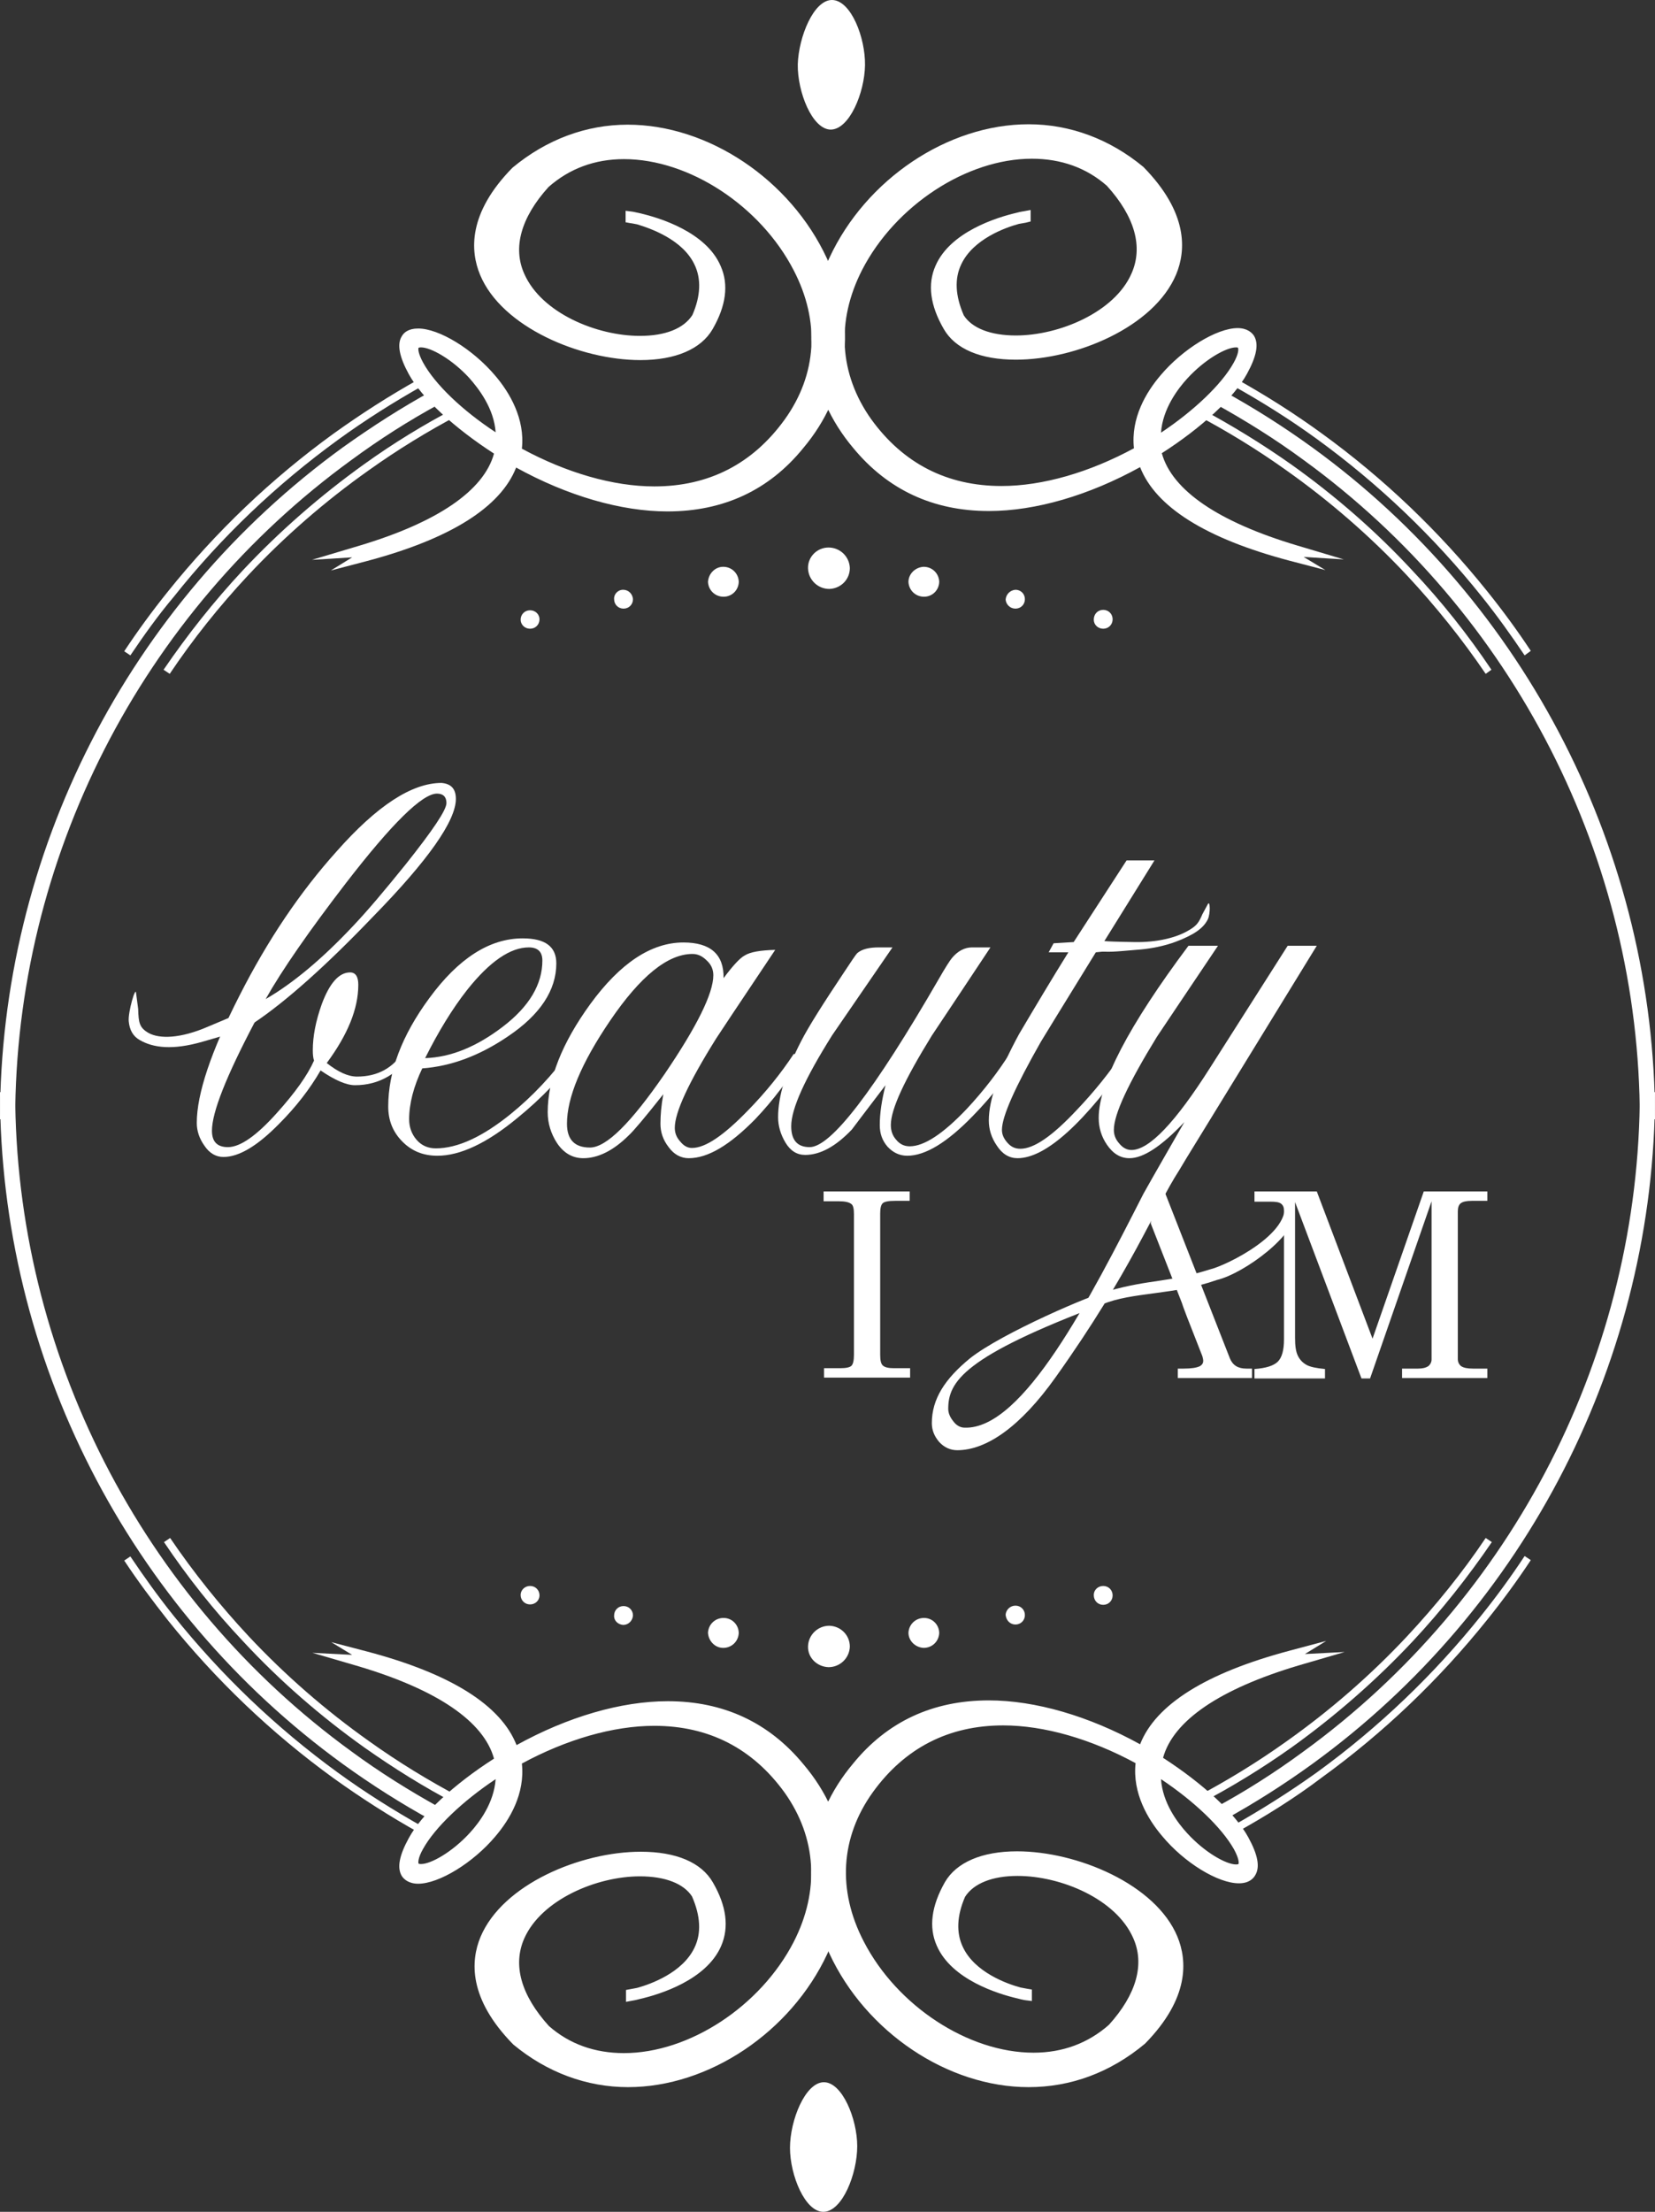 <?xml version="1.0" encoding="utf-8"?>
<!-- Generator: Adobe Illustrator 16.0.0, SVG Export Plug-In . SVG Version: 6.00 Build 0)  -->
<!DOCTYPE svg PUBLIC "-//W3C//DTD SVG 1.1//EN" "http://www.w3.org/Graphics/SVG/1.1/DTD/svg11.dtd">
<svg version="1.1" id="Layer_1" xmlns="http://www.w3.org/2000/svg" xmlns:xlink="http://www.w3.org/1999/xlink" x="0px" y="0px" viewBox="0 0 403.7 539.3" style="enable-background:new 0 0 403.7 539.3;" xml:space="preserve"
	>
<rect x="0" y="0" width="403.7" height="539.3" fill="#333333" stroke="none"/>
<style type="text/css">
<![CDATA[
	.st0{fill:#FFFFFF;}
]]>
</style>
<g>
	<g>
		<path class="st0" d="M203,0c4.6,0.1,8.1,9.2,8,15.9c-0.1,6.7-3.8,15.7-8.4,15.7c-4.5-0.1-8.1-9.2-8-15.9C194.8,9,198.5-0.1,203,0z
			"/>
	</g>
</g>
<g>
	<g>
		<path class="st0" d="M250.1,52.8c0,0-31,5.2-18.7,26.7c10.8,18.8,79.9-4,46.6-37.8C236.8,7.7,175,67.9,209.2,108.3
			c28.5,35,84.5-0.5,94-17.9c16.6-30.3-72.5,22.5,11.6,44.9c-1.1-0.7-0.4-1.1,1.4-1c-75.2-22.3-2.2-66.8-14.1-45.3
			c-10.1,18.3-64,50.8-90.5,13.8c-26.5-36.9,31.1-83.7,59.6-58.6c27.5,30.2-27.2,48.8-37.2,33C225.4,57.4,250.1,52.8,250.1,52.8
			L250.1,52.8z"/>
		<path class="st0" d="M323.3,139l-8.8-2.3c-20.4-5.4-32.6-13.1-36.4-22.8c-12.5,6.9-25.5,10.7-36.9,10.7
			c-13.6,0-24.7-5.2-33.1-15.4C197,96,194.8,79.1,202.3,62.9c8.9-19.2,28.9-32.6,48.6-32.6c10.1,0,19.8,3.6,28,10.4
			c11,11.2,10.4,20.4,8,26.2c-5.4,12.9-24.5,20.8-39.1,20.8l0,0c-8.6,0-14.8-2.6-17.6-7.5c-3.3-5.7-4-10.9-2-15.4
			c3.6-8.3,15-11.8,19.7-12.9c1.1-0.3,1.9-0.4,1.9-0.4l1.6-0.3l0,2.8l-1.2,0.3c0,0-0.6,0.1-1.7,0.3c-3.3,0.9-11.1,3.7-14,9.8
			c-1.7,3.5-1.5,7.7,0.6,12.5c2,3.1,6.5,4.9,12.7,4.9c10.6,0,24.1-5.7,28.2-15.1c2.9-6.5,0.8-13.9-6-21.4c-5-4.4-11.2-6.6-18.3-6.6
			c-15.9,0-33.3,11.4-41.4,27.1c-6.4,12.5-5.6,25.4,2.2,36.4c7.8,10.8,18.5,16.3,31.8,16.3c10,0,21.4-3.3,32.3-9.2
			c-0.8-7.4,3-13.7,6.5-17.8c5.4-6.4,13.7-11.5,18.8-11.5c2.3,0,3.5,1.1,4,1.9c1.2,2,0.6,5-1.7,9.2c-3.2,5.9-11.1,13.2-20.8,19.4
			c2.5,9.1,13.9,16.8,33,22.5l11.4,3.4l-9.8-0.6L323.3,139z M280.5,112.5c1.3,3.6,4.1,7,8.3,10.1c-3.8-3.2-6.3-6.8-7.5-10.6
			l-0.1,0.1l0,0C281,112.2,280.7,112.4,280.5,112.5z M250.9,33.1c-18.7,0-37.6,12.8-46.1,31c-7,15.1-5,30.9,5.5,43.3
			c7.8,9.5,18.2,14.4,30.9,14.4c3.8,0,7.7-0.4,11.8-1.3c-18,2.8-32.6-3-42.5-16.8c-8.5-11.8-9.4-25.8-2.5-39.2
			c8.5-16.6,26.9-28.6,43.8-28.6c7.7,0,14.7,2.6,20.3,7.4c9.7,10.7,9,19.2,6.6,24.4c-4.6,10.5-19.3,16.8-30.8,16.8
			c-7.1,0-12.5-2.3-15.1-6.4c-2.4-5.4-2.7-10.1-1-14.2c-0.4,0.6-0.8,1.3-1.1,2c-1.6,3.7-1,8.1,1.9,13c2.2,3.9,7.6,6.1,15.2,6.1h0
			c13.8,0,31.8-7.7,36.6-19.1c3-7.3,0.6-15.1-7.3-23.1C269.4,36.3,260.6,33.1,250.9,33.1z M283.6,95.7c-2.2,3.3-4.2,7.4-4,12
			c0.3-0.2,0.6-0.3,0.8-0.5C280.3,103.4,281.4,99.5,283.6,95.7z M301.5,84.7c-2.4,0-7.6,2.9-11.9,7.6c-2.3,2.5-6,7.4-6.4,13.2
			c8.1-5.4,14.8-11.8,17.7-17c1.3-2.3,1.2-3.4,1.1-3.6C302.1,84.8,301.9,84.7,301.5,84.7z"/>
	</g>
</g>
<g>
	<g>
		<path class="st0" d="M154,52.8c0,0,31,5.2,18.7,26.7c-10.8,18.8-79.9-4-46.6-37.8c41.3-34.1,103.1,26.2,68.9,66.6
			c-28.5,35-84.5-0.5-94-17.9c-16.6-30.3,72.5,22.5-11.6,44.9c1.1-0.7,0.4-1.1-1.4-1c75.2-22.3,2.2-66.8,14.1-45.3
			c10.1,18.3,64,50.8,90.5,13.8c26.5-36.9-31.1-83.7-59.6-58.6c-27.5,30.2,27.2,48.8,37.2,33C178.8,57.4,154,52.8,154,52.8L154,52.8
			z"/>
		<path class="st0" d="M80.7,139.1l5.2-3.2l-9.8,0.6l11.4-3.4c19.1-5.7,30.5-13.4,33-22.5c-9.6-6.2-17.6-13.5-20.8-19.4
			c-2.3-4.2-2.9-7.3-1.7-9.2c0.5-0.9,1.6-1.9,4-1.9c5.1,0,13.3,5,18.8,11.5c3.5,4.1,7.3,10.5,6.5,17.8c10.9,5.9,22.3,9.2,32.3,9.2
			c13.3,0,24-5.5,31.8-16.3c7.9-11,8.7-23.9,2.2-36.4c-8.1-15.7-25.5-27.1-41.4-27.1c-7.1,0-13.3,2.3-18.4,6.8
			c-6.7,7.4-8.8,14.8-5.9,21.2c4.2,9.5,17.6,15.1,28.2,15.1c6.2,0,10.7-1.8,12.8-5.1c2-4.6,2.2-8.8,0.5-12.3
			c-2.9-6.1-10.7-8.8-14-9.8c-1-0.2-1.6-0.3-1.7-0.3l-1.1-0.2v-2.8l1.6,0.2c0,0,0.7,0.1,1.9,0.4c4.8,1.1,16.2,4.6,19.7,12.9
			c2,4.5,1.3,9.7-2,15.4c-2.8,4.8-9,7.5-17.6,7.5c-14.6,0-33.8-8-39.1-20.8c-2.4-5.8-3-15,7.9-26.1c8.3-6.9,18-10.5,28.1-10.5
			c19.7,0,39.7,13.4,48.6,32.6c7.5,16.2,5.4,33-5.8,46.3c-8.3,10.2-19.4,15.4-33.1,15.4c-11.3,0-24.4-3.8-36.9-10.7
			c-3.8,9.7-16.1,17.4-36.4,22.8L80.7,139.1z M122.9,112c-1.2,3.8-3.7,7.3-7.5,10.6c4.2-3.1,7-6.5,8.3-10.1
			C123.4,112.4,123.2,112.2,122.9,112L122.9,112L122.9,112z M151.1,120.5c17.9,3.7,32.7-0.7,42.7-13.1c10.5-12.4,12.5-28.2,5.5-43.3
			c-8.5-18.3-27.4-31-46.1-31c-9.6,0-18.5,3.3-26.3,9.7c-7.8,7.9-10.3,15.7-7.2,23c4.8,11.4,22.8,19.1,36.6,19.1
			c7.5,0,12.9-2.2,15.2-6.1c2.8-4.9,3.5-9.3,1.9-13c-0.3-0.7-0.7-1.4-1.1-2c1.7,4.1,1.3,8.8-0.9,14c-2.7,4.3-8.1,6.6-15.2,6.6
			c-11.5,0-26.1-6.3-30.8-16.8c-2.3-5.3-3.1-13.8,6.5-24.3c5.6-5,12.6-7.5,20.4-7.5c16.9,0,35.3,12,43.8,28.6
			c6.9,13.5,6,27.4-2.4,39.2C183.7,117.5,169.1,123.3,151.1,120.5z M123.7,107.2c0.3,0.2,0.6,0.3,0.8,0.5c0.1-4.6-1.8-8.8-4-12
			C122.8,99.5,123.9,103.4,123.7,107.2z M102.7,84.7c-0.4,0-0.6,0.1-0.6,0.1c-0.1,0.2-0.2,1.2,1.1,3.6c2.9,5.3,9.6,11.7,17.7,17
			c-0.4-5.8-4.1-10.6-6.4-13.2C110.3,87.6,105.1,84.7,102.7,84.7z"/>
	</g>
</g>
<g>
	<g>
		<g>
			<path class="st0" d="M152,143.8c1.3,0,2.3,1,2.4,2.3c0,1.3-1,2.3-2.3,2.3c-1.3,0-2.3-1-2.3-2.3
				C149.7,144.9,150.7,143.8,152,143.8z"/>
		</g>
	</g>
	<g>
		<g>
			<path class="st0" d="M129.3,148.8c1.3,0,2.3,1,2.3,2.2c0,1.3-1,2.3-2.3,2.3c-1.3,0-2.3-1-2.3-2.2
				C127,149.8,128,148.8,129.3,148.8z"/>
		</g>
	</g>
	<g>
		<g>
			<path class="st0" d="M247.7,143.8c1.3,0,2.3,1,2.3,2.3c0,1.3-1,2.3-2.3,2.3s-2.3-1-2.4-2.2C245.4,144.9,246.4,143.9,247.7,143.8z
				"/>
		</g>
	</g>
	<g>
		<g>
			<path class="st0" d="M269.1,148.7c1.3,0,2.3,1,2.3,2.3c0,1.3-1,2.3-2.3,2.3c-1.3,0-2.3-1-2.3-2.2
				C266.8,149.7,267.8,148.7,269.1,148.7z"/>
		</g>
	</g>
	<g>
		<g>
			<path class="st0" d="M176.4,138.2c2.1,0,3.7,1.6,3.8,3.6c0,2-1.6,3.7-3.7,3.7c-2.1,0-3.7-1.6-3.8-3.6
				C172.8,139.9,174.4,138.2,176.4,138.2z"/>
		</g>
	</g>
	<g>
		<g>
			<path class="st0" d="M202.1,133.5c2.8,0,5.1,2.2,5.2,5c0,2.8-2.2,5-5,5.1c-2.8,0-5.1-2.2-5.2-5
				C197,135.8,199.3,133.5,202.1,133.5z"/>
		</g>
	</g>
	<g>
		<g>
			<path class="st0" d="M225.3,138.2c2.1,0,3.7,1.6,3.8,3.6c0,2-1.6,3.7-3.7,3.7c-2.1,0-3.7-1.6-3.8-3.6
				C221.6,139.9,223.3,138.3,225.3,138.2z"/>
		</g>
	</g>
</g>
<g>
	<g>
		<g>
			<path class="st0" d="M152,396.2c1.3,0,2.3-1,2.4-2.3c0-1.3-1-2.3-2.3-2.3c-1.3,0-2.3,1-2.3,2.3
				C149.7,395.1,150.7,396.1,152,396.2z"/>
		</g>
	</g>
	<g>
		<g>
			<path class="st0" d="M129.3,391.2c1.3,0,2.3-1,2.3-2.2c0-1.3-1-2.3-2.3-2.3c-1.3,0-2.3,1-2.3,2.2
				C127,390.2,128,391.2,129.3,391.2z"/>
		</g>
	</g>
	<g>
		<g>
			<path class="st0" d="M247.7,396.1c1.3,0,2.3-1,2.3-2.3c0-1.3-1-2.3-2.3-2.3c-1.3,0-2.3,1-2.4,2.2
				C245.4,395.1,246.4,396.1,247.7,396.1z"/>
		</g>
	</g>
	<g>
		<g>
			<path class="st0" d="M269.1,391.3c1.3,0,2.3-1,2.3-2.3c0-1.3-1-2.3-2.3-2.3c-1.3,0-2.3,1-2.3,2.2
				C266.8,390.3,267.8,391.3,269.1,391.3z"/>
		</g>
	</g>
	<g>
		<g>
			<path class="st0" d="M176.4,401.8c2.1,0,3.7-1.6,3.8-3.6c0-2-1.6-3.7-3.7-3.7c-2.1,0-3.7,1.6-3.8,3.6
				C172.8,400.1,174.4,401.8,176.4,401.8z"/>
		</g>
	</g>
	<g>
		<g>
			<path class="st0" d="M202.1,406.5c2.8,0,5.1-2.2,5.2-5c0-2.8-2.2-5-5-5.1c-2.8,0-5.1,2.2-5.2,5
				C197,404.2,199.3,406.4,202.1,406.5z"/>
		</g>
	</g>
	<g>
		<g>
			<path class="st0" d="M225.3,401.8c2.1,0,3.7-1.6,3.8-3.6c0-2-1.6-3.7-3.7-3.7c-2.1,0-3.7,1.6-3.8,3.6
				C221.6,400.1,223.3,401.7,225.3,401.8z"/>
		</g>
	</g>
</g>
<g>
	<path class="st0" d="M362.4,164.3c-5.7-8.4-12.2-16.5-19.2-24c-8.9-9.5-18.8-18.1-29.4-25.6c-7-5-14.5-9.6-22.1-13.6l0.9-1.6
		c7.7,4.1,15.2,8.7,22.3,13.7c10.7,7.6,20.7,16.3,29.6,25.9c7.1,7.5,13.6,15.7,19.3,24.2L362.4,164.3z"/>
</g>
<g>
	<path class="st0" d="M403.7,272.9h-3.7c0-63.4-30.7-123.5-82.1-160.8c-6.8-5-14-9.5-21.4-13.6l1.8-3.2c7.5,4.1,14.9,8.8,21.8,13.8
		C372.5,147.1,403.7,208.4,403.7,272.9z"/>
</g>
<g>
	<path class="st0" d="M371.9,159.8c-3.3-4.9-6.8-9.8-10.5-14.4c-11.6-14.5-25.1-27.4-40.1-38.3c-6.6-4.8-13.6-9.2-20.8-13.2l0.9-1.6
		c7.2,4,14.3,8.5,20.9,13.3c15.2,11,28.8,24,40.5,38.6c3.7,4.6,7.3,9.5,10.6,14.5L371.9,159.8z"/>
</g>
<g>
	<path class="st0" d="M41.4,164.3l-1.5-1c5.8-8.5,12.3-16.7,19.3-24.2c9-9.6,19-18.3,29.6-25.9c7.1-5.1,14.6-9.7,22.3-13.7l0.9,1.6
		c-7.6,4-15.1,8.6-22.1,13.6c-10.6,7.5-20.5,16.1-29.4,25.6C53.5,147.8,47.1,155.8,41.4,164.3z"/>
</g>
<g>
	<path class="st0" d="M3.7,272.9H0c0-64.6,31.2-125.8,83.6-163.8c7-5,14.3-9.7,21.8-13.8l1.8,3.2c-7.4,4-14.6,8.6-21.4,13.6
		C34.4,149.4,3.7,209.5,3.7,272.9z"/>
</g>
<g>
	<path class="st0" d="M31.8,159.8l-1.5-1c3.3-5,6.9-9.9,10.6-14.5c11.7-14.6,25.3-27.6,40.5-38.6c6.7-4.8,13.7-9.3,20.9-13.3
		l0.9,1.6c-7.1,4-14.1,8.4-20.7,13.2c-15,10.9-28.5,23.7-40.1,38.3C38.6,150,35.1,154.9,31.8,159.8z"/>
</g>
<g>
	<g>
		<path class="st0" d="M200.9,539.3c4.6-0.1,8.2-9.3,8.2-16c0-6.7-3.7-15.7-8.2-15.6c-4.5,0.1-8.2,9.3-8.2,16
			C192.7,530.4,196.4,539.4,200.9,539.3z"/>
	</g>
</g>
<g>
	<g>
		<path class="st0" d="M250.1,486.4c0,0-31-5.2-18.7-26.7c10.8-18.8,79.9,4,46.6,37.8c-41.3,34.1-103.1-26.2-68.9-66.6
			c28.5-35,84.5,0.5,94,17.9c16.6,30.3-72.5-22.5,11.6-44.9c-1.1,0.7-0.4,1.1,1.4,1c-75.2,22.3-2.2,66.8-14.1,45.3
			c-10.1-18.3-64-50.8-90.5-13.8c-26.5,36.9,31.1,83.7,59.6,58.6c27.5-30.2-27.2-48.8-37.2-33C225.4,481.8,250.1,486.5,250.1,486.4
			L250.1,486.4z"/>
		<path class="st0" d="M250.9,508.9c-19.7,0-39.7-13.4-48.6-32.6c-7.5-16.2-5.4-33,5.8-46.3c8.3-10.2,19.4-15.4,33.1-15.4
			c11.3,0,24.4,3.8,36.9,10.7c3.8-9.7,16.1-17.4,36.4-22.8l9-2.4l-5.2,3.2l9.7-0.5l-11.3,3.3c-19.1,5.7-30.5,13.4-33,22.5
			c9.6,6.2,17.6,13.5,20.8,19.4c2.3,4.2,2.9,7.2,1.7,9.2c-0.5,0.9-1.6,2-4,2l0,0c-5.1,0-13.3-5-18.7-11.5
			c-3.5-4.1-7.3-10.5-6.5-17.8c-10.9-5.9-22.3-9.2-32.3-9.2c-13.3,0-24,5.5-31.8,16.3c-7.9,11-8.7,23.9-2.2,36.4
			c8.1,15.7,25.5,27.1,41.4,27.1c7.1,0,13.3-2.3,18.4-6.8c6.7-7.4,8.8-14.8,5.9-21.2c-4.2-9.5-17.6-15.1-28.2-15.1
			c-6.1,0-10.7,1.8-12.8,5.1c-2,4.6-2.2,8.8-0.5,12.3c2.9,6.1,10.7,8.9,14,9.8c1,0.2,1.6,0.3,1.6,0.3l1.2,0.2v2.8l-1.6-0.2
			c0,0-0.7-0.1-1.8-0.4c-4.8-1.1-16.2-4.6-19.8-12.9c-2-4.5-1.3-9.7,2-15.5c2.8-4.8,9-7.5,17.6-7.5c14.6,0,33.8,8,39.1,20.8
			c2.4,5.8,3,15-7.9,26.1C270.8,505.4,261.1,508.9,250.9,508.9z M241.2,417.5c-12.8,0-23.2,4.8-30.9,14.4
			c-10.5,12.4-12.5,28.2-5.5,43.3c8.5,18.3,27.4,31,46.1,31c9.6,0,18.5-3.3,26.3-9.7c7.8-7.9,10.3-15.7,7.2-23
			c-4.8-11.4-22.8-19.1-36.6-19.1c-7.5,0-12.9,2.2-15.2,6.1c-2.8,4.9-3.5,9.3-1.9,13c0.3,0.7,0.7,1.3,1.1,1.9
			c-1.6-4.1-1.3-8.8,0.9-14c2.7-4.3,8.1-6.6,15.2-6.6c11.5,0,26.1,6.3,30.8,16.8c2.3,5.3,3.1,13.8-6.5,24.3
			c-5.6,5-12.6,7.6-20.4,7.6c-16.9,0-35.3-12-43.8-28.6c-6.9-13.5-6-27.4,2.5-39.2c9.9-13.8,24.5-19.6,42.5-16.8
			C249,417.9,245,417.5,241.2,417.5z M283.2,433.8c0.4,5.8,4,10.6,6.4,13.2c4.3,4.7,9.5,7.6,11.9,7.6c0.4,0,0.6-0.1,0.6-0.1
			c0.1-0.2,0.2-1.2-1.1-3.6C298,445.6,291.3,439.2,283.2,433.8z M279.6,431.5c-0.2,4.6,1.8,8.8,4,12c-2.2-3.8-3.3-7.7-3.2-11.5
			C280.1,431.9,279.9,431.7,279.6,431.5z M281.2,427.2L281.2,427.2c1.3-3.8,3.9-7.3,7.6-10.6c-4.2,3.1-7,6.5-8.3,10.2
			C280.7,426.9,281,427.1,281.2,427.2L281.2,427.2z"/>
	</g>
</g>
<g>
	<g>
		<path class="st0" d="M154,486.4c0,0,31-5.2,18.7-26.7c-10.8-18.8-79.9,4-46.6,37.8c41.3,34.1,103.1-26.2,68.9-66.6
			c-28.5-35-84.5,0.5-94,17.9c-16.6,30.3,72.5-22.5-11.6-44.9c1.1,0.7,0.4,1.1-1.4,1c75.2,22.3,2.2,66.8,14.1,45.3
			c10.1-18.3,64-50.8,90.5-13.8c26.5,36.9-31.1,83.7-59.6,58.6c-27.5-30.2,27.2-48.8,37.2-33C178.8,481.8,154,486.5,154,486.4
			L154,486.4z"/>
		<path class="st0" d="M153.2,508.9c-10.1,0-19.8-3.6-28-10.4c-11-11.2-10.4-20.4-8-26.2c5.4-12.9,24.5-20.8,39.1-20.8
			c8.6,0,14.8,2.6,17.6,7.5c3.3,5.7,4,10.9,2,15.5c-3.6,8.3-15,11.8-19.8,12.9c-1.1,0.3-1.8,0.4-1.8,0.4l-1.6,0.3l0-2.9l1.1-0.2
			c0,0,0.6-0.1,1.6-0.3c3.3-0.9,11.1-3.7,14-9.8c1.7-3.5,1.5-7.7-0.6-12.5c-2-3.1-6.5-4.9-12.7-4.9c-10.6,0-24,5.7-28.2,15.1
			c-2.9,6.5-0.8,13.9,6,21.4c5,4.4,11.2,6.6,18.3,6.6c15.9,0,33.3-11.4,41.4-27.1c6.4-12.5,5.6-25.4-2.2-36.4
			c-7.8-10.8-18.5-16.3-31.8-16.3c-10,0-21.4,3.3-32.3,9.2c0.8,7.4-3,13.7-6.5,17.8c-5.4,6.4-13.7,11.5-18.8,11.5
			c-2.3,0-3.5-1.1-4-1.9c-1.2-2-0.6-5,1.7-9.2c3.2-5.9,11.1-13.2,20.8-19.4c-2.5-9.1-13.9-16.8-33-22.5l-11.3-3.3l9.7,0.5l-5.1-3.1
			l8.8,2.3c20.4,5.4,32.6,13.1,36.4,22.8c12.5-6.9,25.5-10.7,36.9-10.7c13.6,0,24.7,5.2,33.1,15.4c11.2,13.2,13.3,30.1,5.8,46.2
			C192.9,495.5,172.9,508.9,153.2,508.9z M156.3,454.4c-13.8,0-31.8,7.7-36.6,19.1c-3,7.3-0.6,15.1,7.3,23.1
			c7.7,6.4,16.6,9.6,26.2,9.6c18.7,0,37.6-12.8,46.1-31c7-15.1,5-30.9-5.4-43.3c-7.8-9.5-18.2-14.4-31-14.4c-3.8,0-7.8,0.4-11.8,1.3
			c18-2.8,32.6,3,42.5,16.8c8.5,11.8,9.4,25.8,2.5,39.2c-8.5,16.6-26.9,28.6-43.8,28.6c-7.7,0-14.7-2.6-20.3-7.4
			c-9.7-10.7-9-19.2-6.6-24.4c4.6-10.5,19.3-16.8,30.8-16.8c7.1,0,12.5,2.3,15.1,6.4c2.4,5.4,2.7,10.1,1,14.2
			c0.4-0.6,0.8-1.3,1.1-1.9c1.6-3.7,1-8.1-1.9-13C169.2,456.5,163.8,454.4,156.3,454.4z M120.9,433.8c-8.1,5.4-14.8,11.8-17.7,17
			c-1.3,2.3-1.2,3.4-1.1,3.6c0,0,0.2,0.1,0.6,0.1h0c2.4,0,7.6-2.9,11.9-7.6C116.9,444.4,120.5,439.6,120.9,433.8z M123.7,432.1
			c0.1,3.8-1,7.7-3.2,11.5c2.2-3.2,4.2-7.4,4-12C124.3,431.7,124,431.9,123.7,432.1z M115.3,416.6c3.8,3.2,6.3,6.8,7.6,10.6l0.1-0.1
			l0,0c0.2-0.1,0.5-0.3,0.7-0.4C122.3,423.1,119.5,419.7,115.3,416.6z"/>
	</g>
</g>
<g>
	<path class="st0" d="M292.6,439.8l-0.9-1.6c7.6-4,15.1-8.6,22.1-13.6c10.6-7.5,20.5-16.1,29.4-25.6c7-7.5,13.5-15.5,19.2-24l1.5,1
		c-5.8,8.5-12.3,16.7-19.3,24.2c-9,9.6-19,18.3-29.6,25.9C307.8,431.2,300.3,435.8,292.6,439.8z"/>
</g>
<g>
	<path class="st0" d="M298.3,443.9l-1.8-3.2c7.4-4,14.6-8.6,21.4-13.6c51.4-37.3,82.1-97.4,82.1-160.8h3.7
		c0,64.6-31.2,125.8-83.6,163.8C313.2,435.1,305.8,439.8,298.3,443.9z"/>
</g>
<g>
	<path class="st0" d="M301.4,446.9l-0.9-1.6c7.1-4,14.1-8.4,20.8-13.2c15-10.9,28.5-23.8,40.1-38.3c3.7-4.6,7.2-9.4,10.5-14.4l1.5,1
		c-3.3,5-6.9,9.9-10.6,14.5c-11.7,14.6-25.3,27.6-40.5,38.6C315.7,438.5,308.6,442.9,301.4,446.9z"/>
</g>
<g>
	<path class="st0" d="M111.2,439.8c-7.7-4-15.2-8.7-22.3-13.7c-10.7-7.6-20.7-16.3-29.6-25.9c-7.1-7.5-13.6-15.7-19.3-24.2l1.5-1
		c5.7,8.4,12.2,16.5,19.2,24c8.9,9.5,18.8,18.1,29.4,25.6c7,5,14.5,9.6,22.1,13.6L111.2,439.8z"/>
</g>
<g>
	<path class="st0" d="M105.4,443.9c-7.5-4.1-14.9-8.8-21.8-13.8C31.2,392.1,0,330.9,0,266.3h3.7c0,63.4,30.7,123.5,82.1,160.8
		c6.8,5,14,9.5,21.4,13.6L105.4,443.9z"/>
</g>
<g>
	<path class="st0" d="M102.3,446.9c-7.2-4-14.2-8.5-20.9-13.3c-15.2-11-28.8-24-40.5-38.6c-3.7-4.7-7.3-9.5-10.6-14.5l1.5-1
		c3.3,4.9,6.8,9.8,10.5,14.4c11.6,14.5,25.1,27.4,40.1,38.3c6.6,4.8,13.6,9.2,20.7,13.2L102.3,446.9z"/>
</g>
<g>
	<g>
		<g>
			<path class="st0" d="M111.2,194.8c0,5.3-6.7,14.9-20.2,28.7c-11.6,12.1-21.3,20.7-28.9,25.8c-6.9,13.1-10.4,21.9-10.4,26.4
				c0,2.7,1.3,4,3.9,4c3,0,7-2.8,12-8.4c4.4-4.9,7.4-9.1,9-12.7c-0.2-0.6-0.3-1.4-0.3-2.5c0-3.4,0.7-7.1,2.2-11.3
				c1.9-5.1,4.2-7.7,6.9-7.7c1.3,0,2,1,2,3c0,5.9-2.6,12.2-7.7,19.1c2.8,2.2,5.2,3.3,7.4,3.3c5,0,8.9-2.1,11.5-6.4h2.6
				c-3.9,5.7-8.7,8.5-14.6,8.5c-2.1,0-4.9-1.2-8.4-3.6c-2.6,4.5-6,8.9-10.1,13c-5.3,5.4-9.8,8.1-13.6,8.1c-1.8,0-3.4-0.9-4.6-2.7
				c-1.3-1.8-1.9-3.7-1.9-5.6c0-7.1,3.5-17.5,10.4-31c6.9-13.6,14.8-25.3,23.7-35.2c9.9-11.2,18.4-16.7,25.6-16.7
				C110,191.1,111.2,192.3,111.2,194.8z M108.9,195.8c0-1.5-0.8-2.3-2.3-2.3c-3.6,0-11,7.3-22.2,21.8c-9,11.7-15.6,21.2-19.6,28.3
				c6.6-3.8,13.8-9.8,21.4-17.9c3.6-3.8,7.8-8.8,12.8-15C105.6,202.4,108.9,197.5,108.9,195.8z"/>
		</g>
		<g>
			<path class="st0" d="M141.6,256.4c-4.3,6-9.5,11.4-15.4,16.2c-7.5,6.2-14,9.2-19.5,9.2c-3.4,0-6.2-1.1-8.5-3.4
				c-2.3-2.3-3.5-5.1-3.5-8.6c0-8.5,3.3-17.3,10-26.4c7.1-9.7,14.7-14.6,22.8-14.6c5.5,0,8.2,2,8.2,6.1c0,6.5-3.9,12.5-11.8,17.8
				c-6.9,4.7-13.9,7.3-20.9,7.8c-2.1,4.4-3.2,8.6-3.2,12.4c0,1.9,0.6,3.6,1.8,5c1.2,1.4,2.8,2.1,4.7,2.1c5.3,0,11.4-2.8,18.3-8.4
				c5.3-4.3,10.1-9.4,14.3-15.2H141.6z M132.3,234.2c0-2.1-1.1-3.2-3.3-3.2c-4.5,0-9.5,3.4-15,10.3c-3.7,4.7-7.1,10.3-10.3,16.7
				c6.3-0.2,12.6-2.8,19-7.7C129.1,245.4,132.3,240,132.3,234.2z"/>
		</g>
		<g>
			<path class="st0" d="M196.3,257c-3.8,6.1-7.8,11.4-12.1,15.9c-6.2,6.3-11.5,9.5-16.2,9.5c-1.9,0-3.6-0.9-4.9-2.7
				c-1.4-1.8-2-3.7-2-5.7c0-2.1,0.2-4.5,0.7-7.2c-4.5,5.7-7.3,9-8.4,10c-3.8,3.8-7.6,5.6-11.1,5.6c-2.6,0-4.8-1.2-6.5-3.8
				c-1.4-2.2-2.2-4.7-2.2-7.4c0-8.1,3.5-16.9,10.4-26.4c7.3-10,14.9-15,22.7-15c6.6,0,9.9,2.9,9.8,8.7c2.3-3.1,4-4.9,5.1-5.5
				c1.4-0.9,3.9-1.3,7.5-1.4c-9.3,13.9-14.1,21.1-14.4,21.6c-6.7,10.7-10.1,18-10.1,21.8c0,1.2,0.4,2.3,1.3,3.3
				c0.9,1.1,1.8,1.6,2.9,1.6c3.3,0,7.8-3.1,13.7-9.2c4.3-4.4,8-9,11.1-13.7H196.3z M174,237.8c0-1.4-0.5-2.6-1.6-3.6
				c-1.1-1.1-2.2-1.6-3.5-1.6c-6,0-12.7,5.4-20.1,16.3c-7,10.3-10.5,18.7-10.5,25.1c0,3.9,1.9,5.8,5.6,5.8c4,0,10-6,18.2-17.9
				C170,250.3,174,242.2,174,237.8z"/>
		</g>
		<g>
			<path class="st0" d="M249.3,256.4c-3.1,5.5-7.1,10.7-12,15.7c-6.3,6.5-11.6,9.7-16,9.7c-1.9,0-3.5-0.8-4.8-2.2
				c-1.3-1.5-1.9-3.2-1.9-5.3c0-2.9,0.5-6.1,1.4-9.7c-5.2,6.8-7.9,10.4-8.2,10.8c-3.9,4.1-7.7,6.2-11.4,6.2c-2,0-3.6-1-4.8-3
				c-1.2-2-1.8-4.1-1.8-6.2c0-5.1,1.9-11.3,5.6-18.5c1.9-3.7,5.4-9.2,10.4-16.7c1.9-2.9,3-4.5,3.3-4.8c1.2-1,2.9-1.4,5.3-1.4h3.3
				c-4.9,7.1-9.8,14.3-14.7,21.4c-6.6,10.5-10,17.9-10,22.2c0,3.4,1.5,5.1,4.5,5.1c5.2,0,15.7-13.7,31.5-41c1.6-2.8,2.7-4.5,3.2-5.1
				c1.4-1.7,3.1-2.6,4.9-2.6h4.5c-4.7,7.1-9.5,14.3-14.3,21.5c-6.6,10.7-10,17.9-10,21.8c0,1.4,0.4,2.6,1.3,3.6
				c0.9,1.1,2,1.6,3.3,1.6c3.5,0,8.1-3,13.9-9.1c4.2-4.5,7.8-9.2,10.8-14H249.3z"/>
		</g>
		<g>
			<path class="st0" d="M281.6,209.8l-12.3,19.8c2,0,2,1.6,3.6,0.4l-0.8,1.7l-4.8,0.5c-8.7,14.1-13.1,21.3-13.4,21.8
				c-6.3,11.1-9.5,18.2-9.5,21.5c0,1.2,0.5,2.2,1.4,3.2c0.9,1,1.9,1.4,3.1,1.4c3.3,0,7.8-3.1,13.7-9.4c4.2-4.4,8-9.1,11.3-14h2.6
				c-11.9,17.1-21.4,25.7-28.3,25.7c-2,0-3.7-1-5-3c-1.4-2-2-4.1-2-6.2c0-5.1,2.5-12.1,7.4-21.1c3.9-6.6,7.9-13.3,12-19.9h-4.8
				l1.2-2.2l4.9-0.3l12.9-19.9H281.6z"/>
		</g>
		<g>
			<path class="st0" d="M315.6,295.4c1.2,5.2-12,15.1-18.8,16.7c-10.4,3.7-20.7,2.9-27.8,5.9c-33.9,12.7-37.7,18.9-37.7,25.5
				c0,1,0.4,2,1.2,3c0.8,1.1,1.8,1.6,2.8,1.6c14.3,0.5,30.7-31.7,43.6-57l2.2-3.9c1.7-3,4.3-7.5,7.8-13.6c-5.6,5.9-10,8.8-13.4,8.8
				c-2.2,0-4-1.1-5.5-3.3c-1.3-1.9-2-4.1-2-6.5c0-8.5,7.3-22.5,21.9-42h7.2c-8.5,12.6-13.4,20-14.9,22.2
				c-7,11.4-10.5,18.9-10.5,22.7c0,1.2,0.4,2.3,1.3,3.3c0.9,1.1,1.9,1.6,3,1.6c4.3,0,10.7-6.7,19.2-20.1l18.9-29.7h7.1l-31.8,51.8
				l-1.8,3c-5.9,9.1-11.5,24.3-30.1,50.4c-8.6,12.1-16.9,17.8-24,17.8c-1.7,0-3.2-0.7-4.4-2c-1.2-1.4-1.8-2.9-1.8-4.6
				c0-5.9,3.2-10.8,9.3-15.8c7.8-6.2,30.3-15.8,33.7-16.4c10.6-3,14-1.9,24.9-5.3c4.1-1,20.1-8.9,18-16.4"/>
		</g>
	</g>
	<g>
		<path class="st0" d="M33.7,246c0.1,3.4,0.3,4.6,2.6,5.9c2.6,1.4,7.6,1.4,14.5-1.6c6.1-2.6,10.9-4.4,14-6.8l-2.7,5.8
			c-4.5,2.5-6.9,3-12.7,4.7c-7.3,2.1-12,1.5-15.3-0.4c-1.6-0.9-2.5-2.4-2.7-4.6c-0.2-2.2,1.7-8.8,1.8-6.8L33.7,246z"/>
	</g>
	<g>
		<path class="st0" d="M294.6,220.5c0.6-1.2,0.7,2.3,0,3.7c-0.7,1.4-1.9,2.5-3.6,3.5c-3.4,1.9-7.9,3.5-13.9,3.9
			c-4.8,0.4-6.8,0.7-10.3,0.2l-1-2.9c2.2,0.7,6.1,0.7,11,0.8c5.5,0.1,10-1.1,12.7-2.6c2.4-1.3,2.9-2.1,3.8-4.2L294.6,220.5z"/>
	</g>
</g>
<g>
	<path class="st0" d="M200.9,290.5h21v2.3h-3.6c-1.6,0-2.6,0.2-3,0.6c-0.4,0.4-0.6,1.2-0.6,2.5v34.4c0,1.4,0.2,2.2,0.6,2.6
		c0.5,0.5,1.4,0.7,2.7,0.7h4v2.3h-21v-2.3h4c1.4,0,2.3-0.2,2.7-0.6c0.4-0.4,0.6-1.3,0.6-2.7V296c0-1.3-0.2-2.1-0.6-2.4
		c-0.6-0.5-1.6-0.7-3.2-0.7h-3.6V290.5z"/>
</g>
<g>
	<path class="st0" d="M281.6,289.6h2.1l16.3,41.6c0.7,1.7,2,2.5,4,2.5h1.4v2.3h-18.1v-2.3h1.4c1.9,0,3.2-0.2,4-0.6
		c0.5-0.3,0.8-0.7,0.8-1.3c0-0.3-0.1-0.7-0.2-1.1l-3.8-9.7l-0.9-2.4l-0.3-0.9l-7.6-19.4"/>
</g>
<g>
	<path class="st0" d="M306.1,290.5h15.1l13.6,35.9l12.5-35.9h15.5v2.3h-3.8c-1.3,0-2.2,0.2-2.7,0.6c-0.5,0.4-0.7,1.1-0.7,2v36
		c0,0.7,0.3,1.3,0.8,1.7c0.6,0.4,1.5,0.6,2.9,0.6h3.5v2.3H342v-2.3h3.9c1.1,0,1.9-0.2,2.5-0.6c0.5-0.4,0.8-1,0.8-1.6v-38.6l-15,43.2
		h-2.1l-16.2-43v33.1c0,2,0.2,3.4,0.7,4.4c0.5,1,1.2,1.7,2.1,2.2c0.9,0.5,2.4,0.8,4.5,1v2.3h-17.2v-2.3c2.8-0.2,4.7-0.8,5.7-1.8
		c1-1,1.5-2.8,1.5-5.4v-31.4c0-0.8-0.2-1.3-0.7-1.7c-0.5-0.4-1.4-0.5-2.6-0.5h-3.9V290.5z"/>
</g>
</svg>
